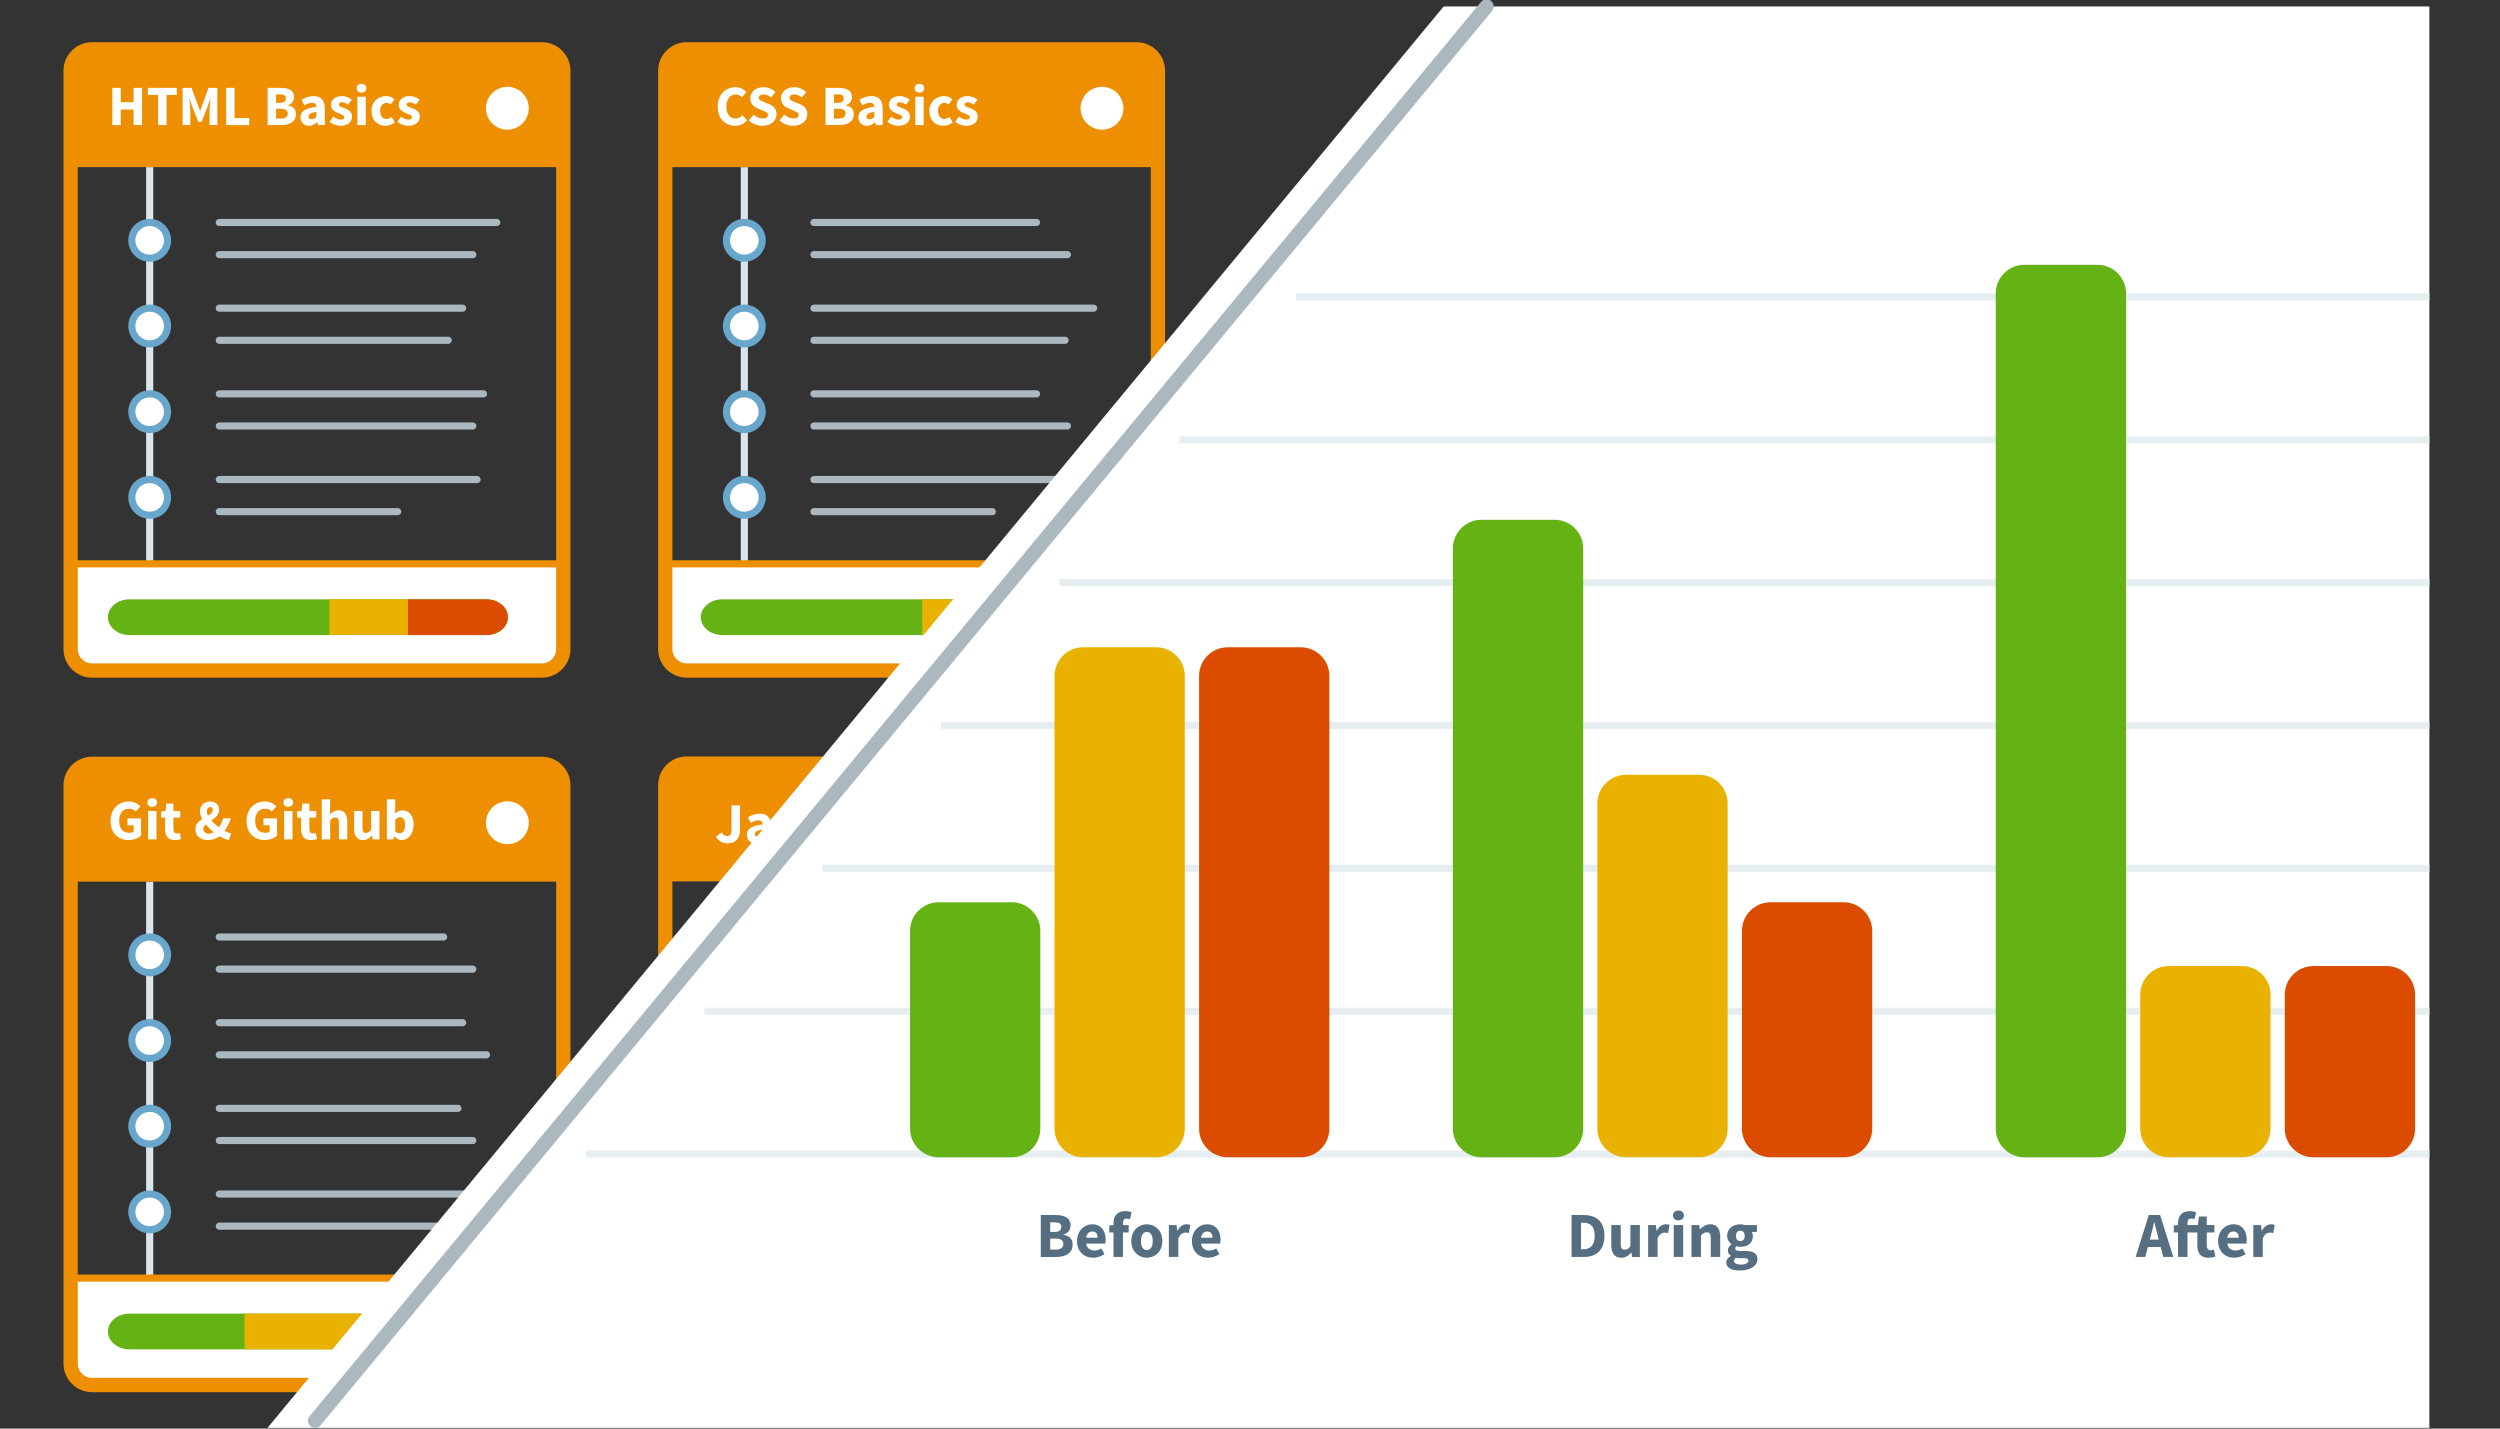 <?xml version="1.0" encoding="utf-8"?>
<!-- Generator: Adobe Illustrator 16.0.4, SVG Export Plug-In . SVG Version: 6.00 Build 0)  -->
<!DOCTYPE svg PUBLIC "-//W3C//DTD SVG 1.1//EN" "http://www.w3.org/Graphics/SVG/1.1/DTD/svg11.dtd">
<svg version="1.1" id="Layer_1" xmlns="http://www.w3.org/2000/svg" xmlns:xlink="http://www.w3.org/1999/xlink" x="0px" y="0px"
	 width="350px" height="200px" viewBox="0 0 350 200" enable-background="new 0 0 350 200" xml:space="preserve">
<rect x="0" y="0" width="350" height="200" fill="#333333" stroke="none"/>
<g>
	<line fill="none" stroke="#DAE4EA" stroke-miterlimit="10" x1="20.956" y1="23.399" x2="20.956" y2="92.906"/>
	<circle fill="#FFFFFF" stroke="#69A6CC" stroke-miterlimit="10" cx="20.956" cy="81.63" r="2.499"/>
	
		<line fill="#ED8F00" stroke="#ACB8BF" stroke-linecap="round" stroke-miterlimit="10" x1="30.702" y1="79.131" x2="67.688" y2="79.131"/>
	
		<line fill="#ED8F00" stroke="#ACB8BF" stroke-linecap="round" stroke-miterlimit="10" x1="30.702" y1="83.628" x2="66.19" y2="83.628"/>
	<path fill="#FFFFFF" stroke="#ED8F00" stroke-miterlimit="10" d="M79.087,78.938v10.875c0,2.252-1.35,4.094-3,4.094H13.112
		c-1.65,0-3-1.842-3-4.094V78.938H79.087z"/>
	<path fill="none" stroke="#ED8F00" stroke-width="2" stroke-miterlimit="10" d="M78.863,90.875c0,1.65-1.35,3-3,3H12.888
		c-1.65,0-3-1.35-3-3V9.906c0-1.65,1.35-3,3-3h62.975c1.65,0,3,1.35,3,3V90.875z"/>
	<path fill="#ED8F00" d="M78.863,23.399V12.562c0-3.11-2.025-5.656-4.499-5.656H14.387c-2.474,0-4.499,2.546-4.499,5.656v10.837
		H78.863z"/>
	<circle fill="#FFFFFF" stroke="#69A6CC" stroke-miterlimit="10" cx="20.956" cy="33.646" r="2.499"/>
	<circle fill="#FFFFFF" stroke="#69A6CC" stroke-miterlimit="10" cx="20.956" cy="45.643" r="2.499"/>
	<circle fill="#FFFFFF" stroke="#69A6CC" stroke-miterlimit="10" cx="20.956" cy="57.638" r="2.499"/>
	<circle fill="#FFFFFF" stroke="#69A6CC" stroke-miterlimit="10" cx="20.956" cy="69.634" r="2.499"/>
	
		<line fill="#ED8F00" stroke="#ACB8BF" stroke-linecap="round" stroke-miterlimit="10" x1="30.702" y1="31.147" x2="69.548" y2="31.147"/>
	
		<line fill="#ED8F00" stroke="#ACB8BF" stroke-linecap="round" stroke-miterlimit="10" x1="30.702" y1="35.647" x2="66.19" y2="35.647"/>
	
		<line fill="#ED8F00" stroke="#ACB8BF" stroke-linecap="round" stroke-miterlimit="10" x1="30.702" y1="43.143" x2="64.769" y2="43.143"/>
	
		<line fill="#ED8F00" stroke="#ACB8BF" stroke-linecap="round" stroke-miterlimit="10" x1="30.702" y1="47.642" x2="62.746" y2="47.642"/>
	
		<line fill="#ED8F00" stroke="#ACB8BF" stroke-linecap="round" stroke-miterlimit="10" x1="30.702" y1="55.14" x2="67.688" y2="55.14"/>
	
		<line fill="#ED8F00" stroke="#ACB8BF" stroke-linecap="round" stroke-miterlimit="10" x1="30.702" y1="59.638" x2="66.19" y2="59.638"/>
	
		<line fill="#ED8F00" stroke="#ACB8BF" stroke-linecap="round" stroke-miterlimit="10" x1="30.702" y1="67.135" x2="66.792" y2="67.135"/>
	
		<line fill="#ED8F00" stroke="#ACB8BF" stroke-linecap="round" stroke-miterlimit="10" x1="30.702" y1="71.632" x2="55.678" y2="71.632"/>
	<circle fill="#FFFFFF" cx="71.031" cy="15.154" r="2.999"/>
	<line fill="none" stroke="#DAE4EA" stroke-miterlimit="10" x1="20.956" y1="123.431" x2="20.956" y2="192.938"/>
	<path fill="#ED8F00" d="M78.863,123.431v-10.837c0-3.11-2.025-5.656-4.499-5.656H14.387c-2.474,0-4.499,2.546-4.499,5.656v10.837
		H78.863z"/>
	<circle fill="#FFFFFF" stroke="#69A6CC" stroke-miterlimit="10" cx="20.956" cy="133.678" r="2.499"/>
	<circle fill="#FFFFFF" stroke="#69A6CC" stroke-miterlimit="10" cx="20.956" cy="145.674" r="2.499"/>
	<circle fill="#FFFFFF" stroke="#69A6CC" stroke-miterlimit="10" cx="20.956" cy="157.669" r="2.499"/>
	<circle fill="#FFFFFF" stroke="#69A6CC" stroke-miterlimit="10" cx="20.956" cy="169.665" r="2.499"/>
	<circle fill="#FFFFFF" stroke="#69A6CC" stroke-miterlimit="10" cx="20.956" cy="181.661" r="2.499"/>
	
		<line fill="#ED8F00" stroke="#ACB8BF" stroke-linecap="round" stroke-miterlimit="10" x1="30.702" y1="131.179" x2="62.112" y2="131.179"/>
	
		<line fill="#ED8F00" stroke="#ACB8BF" stroke-linecap="round" stroke-miterlimit="10" x1="30.702" y1="135.679" x2="66.19" y2="135.679"/>
	
		<line fill="#ED8F00" stroke="#ACB8BF" stroke-linecap="round" stroke-miterlimit="10" x1="30.702" y1="143.174" x2="64.769" y2="143.174"/>
	
		<line fill="#ED8F00" stroke="#ACB8BF" stroke-linecap="round" stroke-miterlimit="10" x1="30.702" y1="147.673" x2="68.112" y2="147.673"/>
	
		<line fill="#ED8F00" stroke="#ACB8BF" stroke-linecap="round" stroke-miterlimit="10" x1="30.702" y1="155.171" x2="64.112" y2="155.171"/>
	
		<line fill="#ED8F00" stroke="#ACB8BF" stroke-linecap="round" stroke-miterlimit="10" x1="30.702" y1="159.669" x2="66.19" y2="159.669"/>
	
		<line fill="#ED8F00" stroke="#ACB8BF" stroke-linecap="round" stroke-miterlimit="10" x1="30.702" y1="167.166" x2="66.792" y2="167.166"/>
	
		<line fill="#ED8F00" stroke="#ACB8BF" stroke-linecap="round" stroke-miterlimit="10" x1="30.702" y1="171.663" x2="63.112" y2="171.663"/>
	
		<line fill="#ED8F00" stroke="#ACB8BF" stroke-linecap="round" stroke-miterlimit="10" x1="30.702" y1="179.162" x2="58.112" y2="179.162"/>
	
		<line fill="#ED8F00" stroke="#ACB8BF" stroke-linecap="round" stroke-miterlimit="10" x1="30.702" y1="183.659" x2="62.112" y2="183.659"/>
	<circle fill="#FFFFFF" cx="71.031" cy="115.186" r="2.999"/>
	<line fill="none" stroke="#DAE4EA" stroke-miterlimit="10" x1="104.205" y1="23.399" x2="104.205" y2="92.906"/>
	<path fill="#ED8F00" d="M162.112,23.399V12.562c0-3.11-2.025-5.656-4.499-5.656H97.635c-2.474,0-4.499,2.546-4.499,5.656v10.837
		H162.112z"/>
	<circle fill="#FFFFFF" stroke="#69A6CC" stroke-miterlimit="10" cx="104.204" cy="33.646" r="2.499"/>
	<circle fill="#FFFFFF" stroke="#69A6CC" stroke-miterlimit="10" cx="104.204" cy="45.643" r="2.499"/>
	<circle fill="#FFFFFF" stroke="#69A6CC" stroke-miterlimit="10" cx="104.204" cy="57.638" r="2.499"/>
	<circle fill="#FFFFFF" stroke="#69A6CC" stroke-miterlimit="10" cx="104.204" cy="69.634" r="2.499"/>
	<circle fill="#FFFFFF" stroke="#69A6CC" stroke-miterlimit="10" cx="104.204" cy="81.63" r="2.499"/>
	
		<line fill="#ED8F00" stroke="#ACB8BF" stroke-linecap="round" stroke-miterlimit="10" x1="113.951" y1="31.147" x2="145.112" y2="31.147"/>
	
		<line fill="#ED8F00" stroke="#ACB8BF" stroke-linecap="round" stroke-miterlimit="10" x1="113.951" y1="35.647" x2="149.438" y2="35.647"/>
	
		<line fill="#ED8F00" stroke="#ACB8BF" stroke-linecap="round" stroke-miterlimit="10" x1="113.951" y1="43.143" x2="153.112" y2="43.143"/>
	
		<line fill="#ED8F00" stroke="#ACB8BF" stroke-linecap="round" stroke-miterlimit="10" x1="113.951" y1="47.642" x2="149.112" y2="47.642"/>
	
		<line fill="#ED8F00" stroke="#ACB8BF" stroke-linecap="round" stroke-miterlimit="10" x1="113.951" y1="55.14" x2="145.112" y2="55.14"/>
	
		<line fill="#ED8F00" stroke="#ACB8BF" stroke-linecap="round" stroke-miterlimit="10" x1="113.951" y1="59.638" x2="149.438" y2="59.638"/>
	
		<line fill="#ED8F00" stroke="#ACB8BF" stroke-linecap="round" stroke-miterlimit="10" x1="113.951" y1="67.135" x2="150.04" y2="67.135"/>
	
		<line fill="#ED8F00" stroke="#ACB8BF" stroke-linecap="round" stroke-miterlimit="10" x1="113.951" y1="71.632" x2="138.927" y2="71.632"/>
	
		<line fill="#ED8F00" stroke="#ACB8BF" stroke-linecap="round" stroke-miterlimit="10" x1="113.951" y1="79.131" x2="141.112" y2="79.131"/>
	
		<line fill="#ED8F00" stroke="#ACB8BF" stroke-linecap="round" stroke-miterlimit="10" x1="113.951" y1="83.628" x2="149.438" y2="83.628"/>
	<circle fill="#FFFFFF" cx="154.279" cy="15.154" r="2.999"/>
	<g>
		<rect x="15.112" y="11.906" fill="none" width="47" height="6.539"/>
		<path fill="#FFFFFF" d="M15.728,12.3h1.175v2.007h1.799V12.3h1.184v5.213h-1.184v-2.175h-1.799v2.175h-1.175V12.3z"/>
		<path fill="#FFFFFF" d="M22.135,13.292h-1.432V12.3h4.046v0.991h-1.431v4.222h-1.183V13.292z"/>
		<path fill="#FFFFFF" d="M25.567,12.3h1.247l0.872,2.343l0.312,0.911h0.032l0.312-0.911l0.848-2.343h1.239v5.213h-1.095v-1.911
			c0-0.512,0.096-1.271,0.152-1.774h-0.032l-0.432,1.207l-0.8,2.022H27.75l-0.799-2.022l-0.416-1.207h-0.032
			c0.056,0.503,0.144,1.263,0.144,1.774v1.911h-1.08V12.3z"/>
		<path fill="#FFFFFF" d="M31.663,12.3h1.175v4.222h2.063v0.991h-3.238V12.3z"/>
		<path fill="#FFFFFF" d="M37.471,12.3h1.783c1.079,0,1.919,0.296,1.919,1.295c0,0.464-0.264,0.968-0.872,1.128v0.031
			c0.744,0.136,1.127,0.528,1.127,1.224c0,1.063-0.896,1.535-2.023,1.535h-1.935V12.3z M39.198,14.403
			c0.576,0,0.824-0.248,0.824-0.64s-0.264-0.552-0.816-0.552h-0.56v1.191H39.198z M39.31,16.602c0.64,0,0.968-0.24,0.968-0.712
			c0-0.456-0.32-0.655-0.968-0.655h-0.664v1.367H39.31z"/>
		<path fill="#FFFFFF" d="M44.302,14.962c-0.024-0.352-0.2-0.575-0.624-0.575c-0.336,0-0.672,0.136-1.056,0.359l-0.416-0.775
			c0.504-0.304,1.071-0.52,1.695-0.52c1.016,0,1.575,0.575,1.575,1.791v2.271h-0.959l-0.088-0.408h-0.024
			c-0.336,0.296-0.711,0.504-1.159,0.504c-0.72,0-1.175-0.527-1.175-1.199C42.071,15.579,42.735,15.123,44.302,14.962z
			 M43.646,16.698c0.272,0,0.448-0.128,0.656-0.336v-0.695c-0.839,0.111-1.111,0.352-1.111,0.655
			C43.19,16.578,43.366,16.698,43.646,16.698z"/>
		<path fill="#FFFFFF" d="M46.663,16.322c0.36,0.271,0.688,0.416,1.023,0.416c0.352,0,0.503-0.128,0.503-0.336
			c0-0.264-0.399-0.384-0.808-0.544c-0.479-0.184-1.047-0.512-1.047-1.167c0-0.735,0.6-1.239,1.519-1.239
			c0.608,0,1.056,0.248,1.399,0.504l-0.528,0.703c-0.288-0.208-0.56-0.336-0.839-0.336c-0.304,0-0.448,0.112-0.448,0.312
			c0,0.256,0.368,0.353,0.775,0.504c0.504,0.185,1.072,0.464,1.072,1.191c0,0.72-0.568,1.279-1.631,1.279
			c-0.52,0-1.119-0.224-1.519-0.552L46.663,16.322z"/>
		<path fill="#FFFFFF" d="M49.935,12.348c0-0.36,0.288-0.607,0.68-0.607c0.399,0,0.68,0.247,0.68,0.607
			c0,0.359-0.28,0.615-0.68,0.615C50.223,12.963,49.935,12.708,49.935,12.348z M50.031,13.547h1.176v3.966h-1.176V13.547z"/>
		<path fill="#FFFFFF" d="M54.07,13.452c0.488,0,0.896,0.184,1.16,0.455l-0.536,0.728c-0.192-0.159-0.368-0.231-0.552-0.231
			c-0.568,0-0.928,0.439-0.928,1.128c0,0.688,0.376,1.127,0.888,1.127c0.288,0,0.52-0.136,0.711-0.288l0.472,0.744
			c-0.384,0.335-0.887,0.495-1.319,0.495c-1.103,0-1.958-0.76-1.958-2.078C52.007,14.211,52.975,13.452,54.07,13.452z"/>
		<path fill="#FFFFFF" d="M56.151,16.322c0.359,0.271,0.688,0.416,1.023,0.416c0.352,0,0.503-0.128,0.503-0.336
			c0-0.264-0.4-0.384-0.808-0.544c-0.479-0.184-1.047-0.512-1.047-1.167c0-0.735,0.6-1.239,1.52-1.239
			c0.607,0,1.055,0.248,1.399,0.504l-0.528,0.703c-0.288-0.208-0.56-0.336-0.839-0.336c-0.304,0-0.448,0.112-0.448,0.312
			c0,0.256,0.368,0.353,0.775,0.504c0.504,0.185,1.072,0.464,1.072,1.191c0,0.72-0.568,1.279-1.631,1.279
			c-0.52,0-1.119-0.224-1.519-0.552L56.151,16.322z"/>
	</g>
	<g>
		<rect x="15.112" y="111.906" fill="none" width="47" height="6.539"/>
		<path fill="#FFFFFF" d="M18.046,112.205c0.728,0,1.271,0.326,1.615,0.678l-0.647,0.729c-0.256-0.24-0.504-0.393-0.952-0.393
			c-0.808,0-1.375,0.633-1.375,1.68c0,1.072,0.488,1.695,1.463,1.695c0.216,0,0.432-0.057,0.56-0.16v-0.895h-0.864v-0.961h1.903
			v2.398c-0.368,0.354-1.016,0.633-1.743,0.633c-1.407,0-2.527-0.92-2.527-2.67C15.479,113.211,16.631,112.205,18.046,112.205z"/>
		<path fill="#FFFFFF" d="M20.64,112.348c0-0.359,0.288-0.607,0.68-0.607c0.4,0,0.68,0.248,0.68,0.607s-0.28,0.615-0.68,0.615
			C20.927,112.963,20.64,112.707,20.64,112.348z M20.735,113.547h1.175v3.967h-1.175V113.547z"/>
		<path fill="#FFFFFF" d="M23.104,114.467H22.56v-0.871l0.608-0.049l0.136-1.055h0.976v1.055h0.952v0.92h-0.952v1.592
			c0,0.447,0.2,0.631,0.512,0.631c0.128,0,0.272-0.039,0.376-0.08l0.184,0.855c-0.208,0.064-0.496,0.145-0.879,0.145
			c-0.983,0-1.367-0.615-1.367-1.535V114.467z"/>
		<path fill="#FFFFFF" d="M32.061,117.609c-0.432-0.088-0.887-0.271-1.335-0.527c-0.44,0.328-0.983,0.527-1.639,0.527
			c-1.135,0-1.735-0.688-1.735-1.488c0-0.727,0.44-1.143,0.952-1.471c-0.2-0.375-0.32-0.752-0.32-1.078
			c0-0.744,0.543-1.367,1.415-1.367c0.784,0,1.279,0.463,1.279,1.182c0,0.68-0.543,1.111-1.087,1.48
			c0.296,0.344,0.664,0.672,1.048,0.951c0.264-0.344,0.472-0.76,0.6-1.248h1.071c-0.192,0.633-0.472,1.217-0.872,1.76
			c0.328,0.168,0.64,0.287,0.903,0.328L32.061,117.609z M29.239,116.713c0.216,0,0.439-0.07,0.664-0.207
			c-0.408-0.328-0.784-0.695-1.087-1.08c-0.208,0.184-0.352,0.385-0.352,0.625C28.463,116.441,28.775,116.713,29.239,116.713z
			 M29.119,114.188c0.376-0.225,0.664-0.447,0.664-0.801c0-0.248-0.112-0.406-0.36-0.406c-0.264,0-0.472,0.223-0.472,0.582
			C28.951,113.756,29.015,113.971,29.119,114.188z"/>
		<path fill="#FFFFFF" d="M37.086,112.205c0.728,0,1.271,0.326,1.615,0.678l-0.647,0.729c-0.256-0.24-0.504-0.393-0.952-0.393
			c-0.808,0-1.375,0.633-1.375,1.68c0,1.072,0.488,1.695,1.463,1.695c0.216,0,0.432-0.057,0.56-0.16v-0.895h-0.864v-0.961h1.903
			v2.398c-0.368,0.354-1.016,0.633-1.743,0.633c-1.407,0-2.527-0.92-2.527-2.67C34.52,113.211,35.671,112.205,37.086,112.205z"/>
		<path fill="#FFFFFF" d="M39.68,112.348c0-0.359,0.288-0.607,0.68-0.607c0.4,0,0.68,0.248,0.68,0.607s-0.28,0.615-0.68,0.615
			C39.967,112.963,39.68,112.707,39.68,112.348z M39.775,113.547h1.175v3.967h-1.175V113.547z"/>
		<path fill="#FFFFFF" d="M42.144,114.467H41.6v-0.871l0.608-0.049l0.136-1.055h0.976v1.055h0.952v0.92h-0.952v1.592
			c0,0.447,0.2,0.631,0.512,0.631c0.128,0,0.272-0.039,0.376-0.08l0.184,0.855c-0.208,0.064-0.496,0.145-0.879,0.145
			c-0.983,0-1.367-0.615-1.367-1.535V114.467z"/>
		<path fill="#FFFFFF" d="M45.047,111.908h1.176v1.375l-0.056,0.713c0.296-0.266,0.688-0.545,1.223-0.545
			c0.864,0,1.231,0.607,1.231,1.6v2.463h-1.175v-2.311c0-0.576-0.152-0.752-0.488-0.752c-0.296,0-0.479,0.135-0.735,0.383v2.68
			h-1.176V111.908z"/>
		<path fill="#FFFFFF" d="M49.576,113.547h1.175v2.311c0,0.568,0.152,0.752,0.496,0.752c0.296,0,0.472-0.127,0.704-0.439v-2.623
			h1.175v3.967h-0.959l-0.088-0.553h-0.024c-0.336,0.4-0.704,0.648-1.248,0.648c-0.863,0-1.231-0.607-1.231-1.6V113.547z"/>
		<path fill="#FFFFFF" d="M54.159,111.908h1.175v1.375l-0.032,0.607c0.304-0.271,0.68-0.439,1.047-0.439
			c0.959,0,1.559,0.791,1.559,2.008c0,1.367-0.815,2.15-1.671,2.15c-0.352,0-0.72-0.176-1.032-0.512h-0.032l-0.096,0.416h-0.919
			V111.908z M55.966,116.65c0.408,0,0.736-0.352,0.736-1.168c0-0.711-0.216-1.072-0.688-1.072c-0.24,0-0.456,0.113-0.68,0.361v1.623
			C55.542,116.586,55.767,116.65,55.966,116.65z"/>
	</g>
	<g>
		<rect x="100.112" y="11.906" fill="none" width="47" height="6.539"/>
		<path fill="#FFFFFF" d="M102.966,12.205c0.647,0,1.191,0.319,1.543,0.679l-0.647,0.728c-0.264-0.239-0.52-0.392-0.879-0.392
			c-0.728,0-1.295,0.632-1.295,1.68c0,1.071,0.496,1.694,1.263,1.694c0.424,0,0.736-0.184,0.992-0.463l0.647,0.711
			c-0.432,0.504-1.007,0.768-1.655,0.768c-1.351,0-2.455-0.919-2.455-2.67C100.479,13.211,101.623,12.205,102.966,12.205z"/>
		<path fill="#FFFFFF" d="M105.495,16.05c0.375,0.319,0.855,0.543,1.287,0.543c0.488,0,0.728-0.191,0.728-0.503
			c0-0.328-0.296-0.433-0.751-0.624l-0.68-0.288c-0.536-0.216-1.047-0.663-1.047-1.423c0-0.863,0.768-1.551,1.855-1.551
			c0.6,0,1.231,0.239,1.679,0.688l-0.6,0.743c-0.344-0.264-0.664-0.416-1.079-0.416c-0.408,0-0.664,0.176-0.664,0.472
			c0,0.32,0.344,0.432,0.792,0.616l0.671,0.271c0.632,0.256,1.032,0.68,1.032,1.415c0,0.864-0.72,1.615-1.967,1.615
			c-0.68,0-1.399-0.256-1.927-0.751L105.495,16.05z"/>
		<path fill="#FFFFFF" d="M109.799,16.05c0.375,0.319,0.855,0.543,1.287,0.543c0.488,0,0.728-0.191,0.728-0.503
			c0-0.328-0.296-0.433-0.751-0.624l-0.68-0.288c-0.536-0.216-1.047-0.663-1.047-1.423c0-0.863,0.768-1.551,1.855-1.551
			c0.6,0,1.231,0.239,1.679,0.688l-0.6,0.743c-0.344-0.264-0.664-0.416-1.079-0.416c-0.408,0-0.664,0.176-0.664,0.472
			c0,0.32,0.344,0.432,0.792,0.616l0.671,0.271c0.632,0.256,1.032,0.68,1.032,1.415c0,0.864-0.72,1.615-1.967,1.615
			c-0.68,0-1.399-0.256-1.927-0.751L109.799,16.05z"/>
		<path fill="#FFFFFF" d="M115.575,12.3h1.783c1.08,0,1.919,0.296,1.919,1.295c0,0.464-0.264,0.968-0.871,1.128v0.031
			c0.743,0.136,1.127,0.528,1.127,1.224c0,1.063-0.896,1.535-2.022,1.535h-1.935V12.3z M117.302,14.403
			c0.576,0,0.823-0.248,0.823-0.64s-0.264-0.552-0.815-0.552h-0.56v1.191H117.302z M117.414,16.602c0.64,0,0.967-0.24,0.967-0.712
			c0-0.456-0.319-0.655-0.967-0.655h-0.664v1.367H117.414z"/>
		<path fill="#FFFFFF" d="M122.406,14.962c-0.024-0.352-0.2-0.575-0.624-0.575c-0.336,0-0.671,0.136-1.055,0.359l-0.416-0.775
			c0.504-0.304,1.071-0.52,1.695-0.52c1.015,0,1.575,0.575,1.575,1.791v2.271h-0.959l-0.088-0.408h-0.024
			c-0.336,0.296-0.711,0.504-1.159,0.504c-0.72,0-1.175-0.527-1.175-1.199C120.175,15.579,120.839,15.123,122.406,14.962z
			 M121.75,16.698c0.271,0,0.447-0.128,0.655-0.336v-0.695c-0.839,0.111-1.111,0.352-1.111,0.655
			C121.294,16.578,121.47,16.698,121.75,16.698z"/>
		<path fill="#FFFFFF" d="M124.768,16.322c0.36,0.271,0.688,0.416,1.023,0.416c0.352,0,0.503-0.128,0.503-0.336
			c0-0.264-0.399-0.384-0.808-0.544c-0.479-0.184-1.047-0.512-1.047-1.167c0-0.735,0.6-1.239,1.519-1.239
			c0.608,0,1.056,0.248,1.399,0.504l-0.528,0.703c-0.288-0.208-0.56-0.336-0.839-0.336c-0.304,0-0.448,0.112-0.448,0.312
			c0,0.256,0.368,0.353,0.775,0.504c0.504,0.185,1.072,0.464,1.072,1.191c0,0.72-0.568,1.279-1.631,1.279
			c-0.52,0-1.119-0.224-1.519-0.552L124.768,16.322z"/>
		<path fill="#FFFFFF" d="M128.04,12.348c0-0.36,0.288-0.607,0.68-0.607c0.399,0,0.68,0.247,0.68,0.607
			c0,0.359-0.28,0.615-0.68,0.615C128.327,12.963,128.04,12.708,128.04,12.348z M128.135,13.547h1.176v3.966h-1.176V13.547z"/>
		<path fill="#FFFFFF" d="M132.174,13.452c0.488,0,0.896,0.184,1.16,0.455l-0.536,0.728c-0.192-0.159-0.368-0.231-0.552-0.231
			c-0.568,0-0.928,0.439-0.928,1.128c0,0.688,0.376,1.127,0.888,1.127c0.288,0,0.52-0.136,0.711-0.288l0.472,0.744
			c-0.384,0.335-0.887,0.495-1.319,0.495c-1.103,0-1.958-0.76-1.958-2.078C130.112,14.211,131.079,13.452,132.174,13.452z"/>
		<path fill="#FFFFFF" d="M134.255,16.322c0.36,0.271,0.688,0.416,1.023,0.416c0.352,0,0.503-0.128,0.503-0.336
			c0-0.264-0.399-0.384-0.808-0.544c-0.479-0.184-1.047-0.512-1.047-1.167c0-0.735,0.6-1.239,1.519-1.239
			c0.608,0,1.056,0.248,1.399,0.504l-0.528,0.703c-0.288-0.208-0.56-0.336-0.839-0.336c-0.304,0-0.448,0.112-0.448,0.312
			c0,0.256,0.368,0.353,0.775,0.504c0.504,0.185,1.072,0.464,1.072,1.191c0,0.72-0.568,1.279-1.631,1.279
			c-0.52,0-1.119-0.224-1.519-0.552L134.255,16.322z"/>
	</g>
	<g>
		<path fill="#65B214" d="M71.112,86.406c0,1.375-1.35,2.5-3,2.5h-50c-1.65,0-3-1.125-3-2.5s1.35-2.5,3-2.5h50
			C69.762,83.906,71.112,85.031,71.112,86.406z"/>
	</g>
	<rect x="46.112" y="83.906" fill="#EAB200" width="11" height="5"/>
	<path fill="#FFFFFF" stroke="#ED8F00" stroke-miterlimit="10" d="M162.087,78.938v10.875c0,2.252-1.35,4.094-3,4.094H96.112
		c-1.65,0-3-1.842-3-4.094V78.938H162.087z"/>
	<g>
		<path fill="#65B214" d="M154.112,86.406c0,1.375-1.35,2.5-3,2.5h-50c-1.65,0-3-1.125-3-2.5s1.35-2.5,3-2.5h50
			C152.762,83.906,154.112,85.031,154.112,86.406z"/>
	</g>
	<path fill="#DB4C00" d="M152.112,83.906h-12v5h12c1.1,0,2-1.125,2-2.5S153.212,83.906,152.112,83.906z"/>
	<rect x="129.112" y="83.906" fill="#EAB200" width="11" height="5"/>
	<path fill="#FFFFFF" stroke="#ED8F00" stroke-miterlimit="10" d="M79.087,178.938v10.875c0,2.252-1.35,4.094-3,4.094H13.112
		c-1.65,0-3-1.842-3-4.094v-10.875H79.087z"/>
	<g>
		<path fill="#65B214" d="M71.112,186.406c0,1.375-1.35,2.5-3,2.5h-50c-1.65,0-3-1.125-3-2.5s1.35-2.5,3-2.5h50
			C69.762,183.906,71.112,185.031,71.112,186.406z"/>
	</g>
	<rect x="34.237" y="183.906" fill="#EAB200" width="27.875" height="5"/>
	<path fill="#DB4C00" d="M68.112,183.906h-6v5h6c1.65,0,3-1.125,3-2.5S69.762,183.906,68.112,183.906z"/>
	<path fill="#DB4C00" d="M68.112,83.906h-11v5h11c1.65,0,3-1.125,3-2.5S69.762,83.906,68.112,83.906z"/>
	<g>
		<path fill="none" stroke="#ED8F00" stroke-width="2" stroke-miterlimit="10" d="M78.863,190.906c0,1.65-1.35,3-3,3H12.888
			c-1.65,0-3-1.35-3-3v-80.969c0-1.65,1.35-3,3-3h62.975c1.65,0,3,1.35,3,3V190.906z"/>
	</g>
	<g>
		<path fill="none" stroke="#ED8F00" stroke-width="2" stroke-miterlimit="10" d="M162.112,90.875c0,1.65-1.35,3-3,3H96.137
			c-1.65,0-3-1.35-3-3V9.906c0-1.65,1.35-3,3-3h62.975c1.65,0,3,1.35,3,3V90.875z"/>
	</g>
	<path fill="#ED8F00" d="M162.112,123.399v-10.837c0-3.11-2.025-5.656-4.499-5.656H97.635c-2.474,0-4.499,2.546-4.499,5.656v10.837
		H162.112z"/>
	<g>
		<path fill="none" stroke="#ED8F00" stroke-width="2" stroke-miterlimit="10" d="M162.112,190.875c0,1.65-1.35,3-3,3H96.137
			c-1.65,0-3-1.35-3-3v-80.969c0-1.65,1.35-3,3-3h62.975c1.65,0,3,1.35,3,3V190.875z"/>
	</g>
	<g>
		<rect x="100.112" y="112.367" fill="none" width="47" height="6.539"/>
		<path fill="#FFFFFF" d="M101.04,116.535c0.191,0.352,0.463,0.52,0.728,0.52c0.424,0,0.647-0.217,0.647-0.912v-3.381h1.175v3.477
			c0,1.008-0.52,1.832-1.671,1.832c-0.792,0-1.319-0.312-1.679-0.943L101.04,116.535z"/>
		<path fill="#FFFFFF" d="M106.79,115.424c-0.024-0.352-0.2-0.576-0.624-0.576c-0.336,0-0.672,0.137-1.056,0.359l-0.416-0.775
			c0.504-0.303,1.071-0.52,1.695-0.52c1.016,0,1.575,0.576,1.575,1.791v2.271h-0.959l-0.088-0.408h-0.024
			c-0.336,0.295-0.711,0.504-1.159,0.504c-0.72,0-1.175-0.527-1.175-1.199C104.56,116.039,105.223,115.584,106.79,115.424z
			 M106.134,117.158c0.272,0,0.448-0.127,0.656-0.336v-0.695c-0.839,0.111-1.111,0.352-1.111,0.656
			C105.679,117.039,105.854,117.158,106.134,117.158z"/>
		<path fill="#FFFFFF" d="M108.551,114.008h1.184l0.512,1.871c0.104,0.393,0.208,0.809,0.312,1.225h0.032
			c0.096-0.416,0.2-0.832,0.304-1.225l0.52-1.871h1.127l-1.295,3.967h-1.359L108.551,114.008z"/>
		<path fill="#FFFFFF" d="M115.086,115.424c-0.024-0.352-0.2-0.576-0.624-0.576c-0.336,0-0.671,0.137-1.055,0.359l-0.416-0.775
			c0.504-0.303,1.071-0.52,1.695-0.52c1.015,0,1.575,0.576,1.575,1.791v2.271h-0.959l-0.088-0.408h-0.024
			c-0.336,0.295-0.711,0.504-1.159,0.504c-0.72,0-1.175-0.527-1.175-1.199C112.856,116.039,113.52,115.584,115.086,115.424z
			 M114.431,117.158c0.271,0,0.447-0.127,0.655-0.336v-0.695c-0.839,0.111-1.111,0.352-1.111,0.656
			C113.975,117.039,114.151,117.158,114.431,117.158z"/>
		<path fill="#FFFFFF" d="M117.447,116.783c0.36,0.271,0.688,0.416,1.023,0.416c0.352,0,0.503-0.129,0.503-0.336
			c0-0.264-0.399-0.385-0.808-0.545c-0.479-0.184-1.047-0.512-1.047-1.166c0-0.736,0.6-1.24,1.519-1.24
			c0.608,0,1.056,0.248,1.399,0.504l-0.528,0.703c-0.288-0.207-0.56-0.336-0.839-0.336c-0.304,0-0.448,0.113-0.448,0.312
			c0,0.256,0.368,0.352,0.775,0.504c0.504,0.184,1.072,0.463,1.072,1.191c0,0.719-0.568,1.279-1.631,1.279
			c-0.52,0-1.119-0.225-1.519-0.553L117.447,116.783z"/>
		<path fill="#FFFFFF" d="M122.646,113.912c0.488,0,0.896,0.184,1.16,0.455l-0.536,0.729c-0.192-0.16-0.368-0.232-0.552-0.232
			c-0.568,0-0.928,0.439-0.928,1.129c0,0.688,0.376,1.127,0.888,1.127c0.288,0,0.52-0.137,0.711-0.289l0.472,0.744
			c-0.384,0.336-0.887,0.496-1.319,0.496c-1.103,0-1.958-0.76-1.958-2.078C120.583,114.672,121.551,113.912,122.646,113.912z"/>
		<path fill="#FFFFFF" d="M124.551,114.008h0.959l0.08,0.695h0.032c0.288-0.535,0.719-0.791,1.127-0.791
			c0.224,0,0.359,0.033,0.472,0.08l-0.192,1.016c-0.144-0.039-0.264-0.064-0.432-0.064c-0.296,0-0.664,0.191-0.871,0.729v2.303
			h-1.176V114.008z"/>
		<path fill="#FFFFFF" d="M127.639,112.809c0-0.359,0.288-0.607,0.68-0.607c0.399,0,0.68,0.248,0.68,0.607s-0.28,0.615-0.68,0.615
			C127.927,113.424,127.639,113.168,127.639,112.809z M127.735,114.008h1.176v3.967h-1.176V114.008z"/>
		<path fill="#FFFFFF" d="M131.119,118.285v1.16h-1.176v-5.438h0.959l0.08,0.393h0.032c0.312-0.279,0.711-0.488,1.127-0.488
			c0.959,0,1.551,0.791,1.551,2.016c0,1.359-0.815,2.143-1.671,2.143c-0.344,0-0.664-0.152-0.943-0.416L131.119,118.285z
			 M131.75,117.111c0.408,0,0.736-0.352,0.736-1.168c0-0.711-0.216-1.072-0.688-1.072c-0.24,0-0.448,0.113-0.679,0.361v1.623
			C131.326,117.047,131.55,117.111,131.75,117.111z"/>
		<path fill="#FFFFFF" d="M134.687,114.928h-0.544v-0.871l0.608-0.049l0.136-1.055h0.976v1.055h0.952v0.92h-0.952v1.592
			c0,0.447,0.2,0.631,0.512,0.631c0.128,0,0.272-0.039,0.376-0.08l0.184,0.855c-0.208,0.064-0.496,0.145-0.879,0.145
			c-0.983,0-1.367-0.615-1.367-1.535V114.928z"/>
	</g>
	<g>
	</g>
	<polygon fill="#FFFFFF" points="37.446,199.906 202.111,0.906 340.111,0.906 340.111,199.906 	"/>
	<line fill="none" stroke="#E7EEF2" stroke-miterlimit="10" x1="165.112" y1="61.573" x2="340.111" y2="61.573"/>
	<line fill="none" stroke="#E7EEF2" stroke-miterlimit="10" x1="181.428" y1="41.573" x2="340.111" y2="41.573"/>
	<line fill="none" stroke="#E7EEF2" stroke-miterlimit="10" x1="148.297" y1="81.573" x2="340.111" y2="81.573"/>
	<line fill="none" stroke="#E7EEF2" stroke-miterlimit="10" x1="131.731" y1="101.573" x2="340.111" y2="101.573"/>
	<line fill="none" stroke="#E7EEF2" stroke-miterlimit="10" x1="115.112" y1="121.573" x2="340.111" y2="121.573"/>
	<line fill="none" stroke="#E7EEF2" stroke-miterlimit="10" x1="98.6" y1="141.573" x2="340.111" y2="141.573"/>
	<line fill="none" stroke="#E7EEF2" stroke-miterlimit="10" x1="82.035" y1="161.573" x2="340.111" y2="161.573"/>
	
		<line fill="none" stroke="#ACB8BF" stroke-width="2" stroke-linecap="round" stroke-miterlimit="10" x1="44.112" y1="198.906" x2="208.111" y2="0.906"/>
	<g>
		<g>
			<g>
				<g>
					<path fill="#DB4C00" d="M167.872,94.619c0-2.2,1.8-4,4-4h10.24c2.2,0,4,1.8,4,4v63.399c0,2.2-1.8,4-4,4h-10.24
						c-2.2,0-4-1.8-4-4V94.619z"/>
				</g>
				<g>
					<path fill="#DB4C00" d="M243.871,130.318c0-2.2,1.8-4,4-4h10.24c2.2,0,4,1.8,4,4v27.7c0,2.2-1.8,4-4,4h-10.24c-2.2,0-4-1.8-4-4
						V130.318z"/>
				</g>
				<g>
					<path fill="#DB4C00" d="M319.871,139.244c0-2.2,1.8-4,4-4h10.24c2.2,0,4,1.8,4,4v18.774c0,2.2-1.8,4-4,4h-10.24
						c-2.2,0-4-1.8-4-4V139.244z"/>
				</g>
			</g>
		</g>
	</g>
	<g>
		<g>
			<g>
				<g>
					<path fill="#EAB200" d="M147.632,94.619c0-2.2,1.8-4,4-4h10.239c2.2,0,4,1.8,4,4v63.399c0,2.2-1.8,4-4,4h-10.239
						c-2.2,0-4-1.8-4-4V94.619z"/>
				</g>
				<g>
					<path fill="#EAB200" d="M223.631,112.469c0-2.2,1.8-4,4-4h10.24c2.2,0,4,1.8,4,4v45.55c0,2.2-1.8,4-4,4h-10.24
						c-2.2,0-4-1.8-4-4V112.469z"/>
				</g>
				<g>
					<path fill="#EAB200" d="M299.631,139.244c0-2.2,1.8-4,4-4h10.24c2.2,0,4,1.8,4,4v18.774c0,2.2-1.8,4-4,4h-10.24
						c-2.2,0-4-1.8-4-4V139.244z"/>
				</g>
			</g>
		</g>
	</g>
	<g>
		<g>
			<g>
				<g>
					<path fill="#65B214" d="M127.408,130.318c0-2.2,1.8-4,4-4h10.238c2.2,0,4,1.8,4,4v27.7c0,2.2-1.8,4-4,4h-10.238
						c-2.2,0-4-1.8-4-4V130.318z"/>
				</g>
				<g>
					<path fill="#65B214" d="M203.406,76.77c0-2.2,1.8-4,4-4h10.24c2.2,0,4,1.8,4,4v81.249c0,2.2-1.8,4-4,4h-10.24c-2.2,0-4-1.8-4-4
						V76.77z"/>
				</g>
				<g>
					<path fill="#65B214" d="M279.406,41.069c0-2.2,1.8-4,4-4h10.242c2.2,0,4,1.8,4,4v116.949c0,2.2-1.8,4-4,4h-10.242
						c-2.2,0-4-1.8-4-4V41.069z"/>
				</g>
			</g>
		</g>
	</g>
	<g>
		<rect x="130.339" y="169.665" fill="none" width="55.545" height="11.537"/>
		<path fill="#556E82" d="M145.71,170.104h2.007c1.215,0,2.161,0.334,2.161,1.459c0,0.523-0.297,1.09-0.981,1.27v0.037
			c0.837,0.152,1.269,0.594,1.269,1.377c0,1.197-1.008,1.729-2.277,1.729h-2.179V170.104z M147.655,172.473
			c0.648,0,0.927-0.279,0.927-0.721s-0.297-0.621-0.918-0.621h-0.63v1.342H147.655z M147.781,174.947c0.72,0,1.089-0.27,1.089-0.801
			c0-0.514-0.36-0.738-1.089-0.738h-0.747v1.539H147.781z"/>
		<path fill="#556E82" d="M152.893,171.4c1.27,0,1.899,0.928,1.899,2.143c0,0.234-0.027,0.451-0.054,0.559h-2.674
			c0.117,0.676,0.567,0.973,1.161,0.973c0.333,0,0.639-0.1,0.963-0.297l0.441,0.801c-0.459,0.314-1.054,0.504-1.584,0.504
			c-1.279,0-2.26-0.863-2.26-2.34C150.786,172.293,151.821,171.4,152.893,171.4z M153.667,173.283c0-0.514-0.216-0.875-0.748-0.875
			c-0.414,0-0.774,0.279-0.864,0.875H153.667z"/>
		<path fill="#556E82" d="M158.185,170.689c-0.153-0.055-0.315-0.09-0.459-0.09c-0.324,0-0.513,0.18-0.513,0.639v0.271h0.801v1.035
			h-0.801v3.43h-1.324v-3.43h-0.594v-0.982l0.594-0.045v-0.242c0-0.945,0.441-1.721,1.647-1.721c0.369,0,0.693,0.09,0.892,0.162
			L158.185,170.689z"/>
		<path fill="#556E82" d="M160.561,171.4c1.125,0,2.169,0.855,2.169,2.342c0,1.484-1.044,2.34-2.169,2.34
			c-1.135,0-2.179-0.855-2.179-2.34C158.382,172.256,159.426,171.4,160.561,171.4z M160.561,175.012c0.54,0,0.819-0.496,0.819-1.27
			c0-0.775-0.279-1.27-0.819-1.27c-0.549,0-0.819,0.494-0.819,1.27C159.742,174.516,160.012,175.012,160.561,175.012z"/>
		<path fill="#556E82" d="M163.638,171.51h1.081l0.09,0.783h0.036c0.324-0.604,0.81-0.893,1.27-0.893
			c0.252,0,0.405,0.037,0.531,0.09l-0.216,1.145c-0.162-0.045-0.297-0.072-0.486-0.072c-0.333,0-0.747,0.215-0.981,0.818v2.594
			h-1.324V171.51z"/>
		<path fill="#556E82" d="M168.976,171.4c1.27,0,1.899,0.928,1.899,2.143c0,0.234-0.027,0.451-0.054,0.559h-2.674
			c0.117,0.676,0.567,0.973,1.161,0.973c0.333,0,0.639-0.1,0.963-0.297l0.441,0.801c-0.459,0.314-1.054,0.504-1.584,0.504
			c-1.279,0-2.26-0.863-2.26-2.34C166.87,172.293,167.905,171.4,168.976,171.4z M169.75,173.283c0-0.514-0.216-0.875-0.748-0.875
			c-0.414,0-0.774,0.279-0.864,0.875H169.75z"/>
	</g>
	<g>
		<rect x="204.979" y="169.665" fill="none" width="55.545" height="11.537"/>
		<path fill="#556E82" d="M220.021,170.104h1.656c1.792,0,2.944,0.893,2.944,2.908c0,2.018-1.152,2.963-2.872,2.963h-1.729V170.104z
			 M221.596,174.902c1,0,1.666-0.486,1.666-1.891s-0.666-1.836-1.666-1.836h-0.252v3.727H221.596z"/>
		<path fill="#556E82" d="M225.582,171.51h1.324v2.602c0,0.639,0.17,0.846,0.558,0.846c0.333,0,0.53-0.145,0.792-0.496v-2.951h1.324
			v4.465h-1.081l-0.099-0.621h-0.027c-0.379,0.449-0.793,0.729-1.404,0.729c-0.973,0-1.387-0.684-1.387-1.801V171.51z"/>
		<path fill="#556E82" d="M230.738,171.51h1.081l0.09,0.783h0.036c0.324-0.604,0.811-0.893,1.27-0.893
			c0.252,0,0.404,0.037,0.531,0.09l-0.217,1.145c-0.162-0.045-0.297-0.072-0.486-0.072c-0.332,0-0.746,0.215-0.98,0.818v2.594
			h-1.324V171.51z"/>
		<path fill="#556E82" d="M234.213,170.158c0-0.404,0.324-0.684,0.766-0.684c0.449,0,0.766,0.279,0.766,0.684
			c0,0.406-0.316,0.693-0.766,0.693C234.537,170.852,234.213,170.564,234.213,170.158z M234.32,171.51h1.324v4.465h-1.324V171.51z"
			/>
		<path fill="#556E82" d="M236.805,171.51h1.08l0.09,0.566h0.037c0.377-0.359,0.828-0.676,1.432-0.676
			c0.972,0,1.386,0.686,1.386,1.801v2.773h-1.323v-2.602c0-0.648-0.172-0.848-0.549-0.848c-0.334,0-0.541,0.154-0.828,0.434v3.016
			h-1.324V171.51z"/>
		<path fill="#556E82" d="M242.312,175.84v-0.037c-0.233-0.152-0.414-0.387-0.414-0.756c0-0.324,0.217-0.639,0.504-0.838v-0.035
			c-0.314-0.217-0.603-0.639-0.603-1.162c0-1.07,0.882-1.611,1.846-1.611c0.252,0,0.495,0.037,0.692,0.109h1.631v0.963h-0.712
			c0.081,0.135,0.144,0.35,0.144,0.584c0,1.027-0.773,1.504-1.755,1.504c-0.162,0-0.343-0.027-0.54-0.09
			c-0.117,0.1-0.162,0.18-0.162,0.334c0,0.225,0.18,0.332,0.675,0.332h0.72c1.1,0,1.702,0.334,1.702,1.135
			c0,0.928-0.964,1.602-2.493,1.602c-1.045,0-1.873-0.342-1.873-1.133C241.674,176.371,241.898,176.072,242.312,175.84z
			 M243.754,177.045c0.594,0,1.025-0.242,1.025-0.549c0-0.279-0.242-0.352-0.684-0.352h-0.459c-0.307,0-0.486-0.018-0.631-0.053
			c-0.162,0.143-0.242,0.279-0.242,0.441C242.764,176.865,243.159,177.045,243.754,177.045z M244.258,173.012
			c0-0.467-0.262-0.719-0.612-0.719s-0.612,0.242-0.612,0.719c0,0.496,0.262,0.748,0.612,0.748S244.258,173.508,244.258,173.012z"/>
	</g>
	<g>
		<rect x="280.979" y="169.665" fill="none" width="55.545" height="11.537"/>
		<path fill="#556E82" d="M302.493,174.578h-1.792l-0.359,1.396h-1.352l1.838-5.871h1.593l1.837,5.871h-1.404L302.493,174.578z
			 M302.223,173.543l-0.135-0.539c-0.162-0.586-0.324-1.279-0.477-1.891h-0.037c-0.144,0.621-0.297,1.305-0.459,1.891l-0.144,0.539
			H302.223z"/>
		<path fill="#556E82" d="M310.152,175.92c-0.234,0.072-0.559,0.162-0.99,0.162c-1.107,0-1.539-0.693-1.539-1.729v-1.809h-1.377
			v3.43h-1.324v-3.43h-0.594v-0.982l0.594-0.045v-0.242c0-0.945,0.441-1.721,1.647-1.721c0.369,0,0.693,0.09,0.892,0.162
			l-0.243,0.973c-0.153-0.055-0.315-0.09-0.459-0.09c-0.324,0-0.513,0.18-0.513,0.639v0.271h1.449l0.152-1.189h1.099v1.189h1.071
			v1.035h-1.071v1.791c0,0.504,0.226,0.711,0.576,0.711c0.144,0,0.306-0.045,0.423-0.09L310.152,175.92z"/>
		<path fill="#556E82" d="M312.645,171.4c1.27,0,1.899,0.928,1.899,2.143c0,0.234-0.026,0.451-0.054,0.559h-2.674
			c0.117,0.676,0.566,0.973,1.161,0.973c0.333,0,0.64-0.1,0.964-0.297l0.441,0.801c-0.46,0.314-1.055,0.504-1.585,0.504
			c-1.278,0-2.26-0.863-2.26-2.34C310.538,172.293,311.573,171.4,312.645,171.4z M313.419,173.283c0-0.514-0.216-0.875-0.747-0.875
			c-0.414,0-0.774,0.279-0.865,0.875H313.419z"/>
		<path fill="#556E82" d="M315.461,171.51h1.08l0.09,0.783h0.037c0.324-0.604,0.81-0.893,1.27-0.893c0.252,0,0.404,0.037,0.531,0.09
			l-0.217,1.145c-0.162-0.045-0.297-0.072-0.486-0.072c-0.333,0-0.747,0.215-0.98,0.818v2.594h-1.324V171.51z"/>
	</g>
</g>
<g>
</g>
<g>
</g>
<g>
</g>
<g>
</g>
<g>
</g>
<g>
</g>
<g>
</g>
<g>
</g>
<g>
</g>
<g>
</g>
<g>
</g>
<g>
</g>
<g>
</g>
<g>
</g>
<g>
</g>
</svg>
